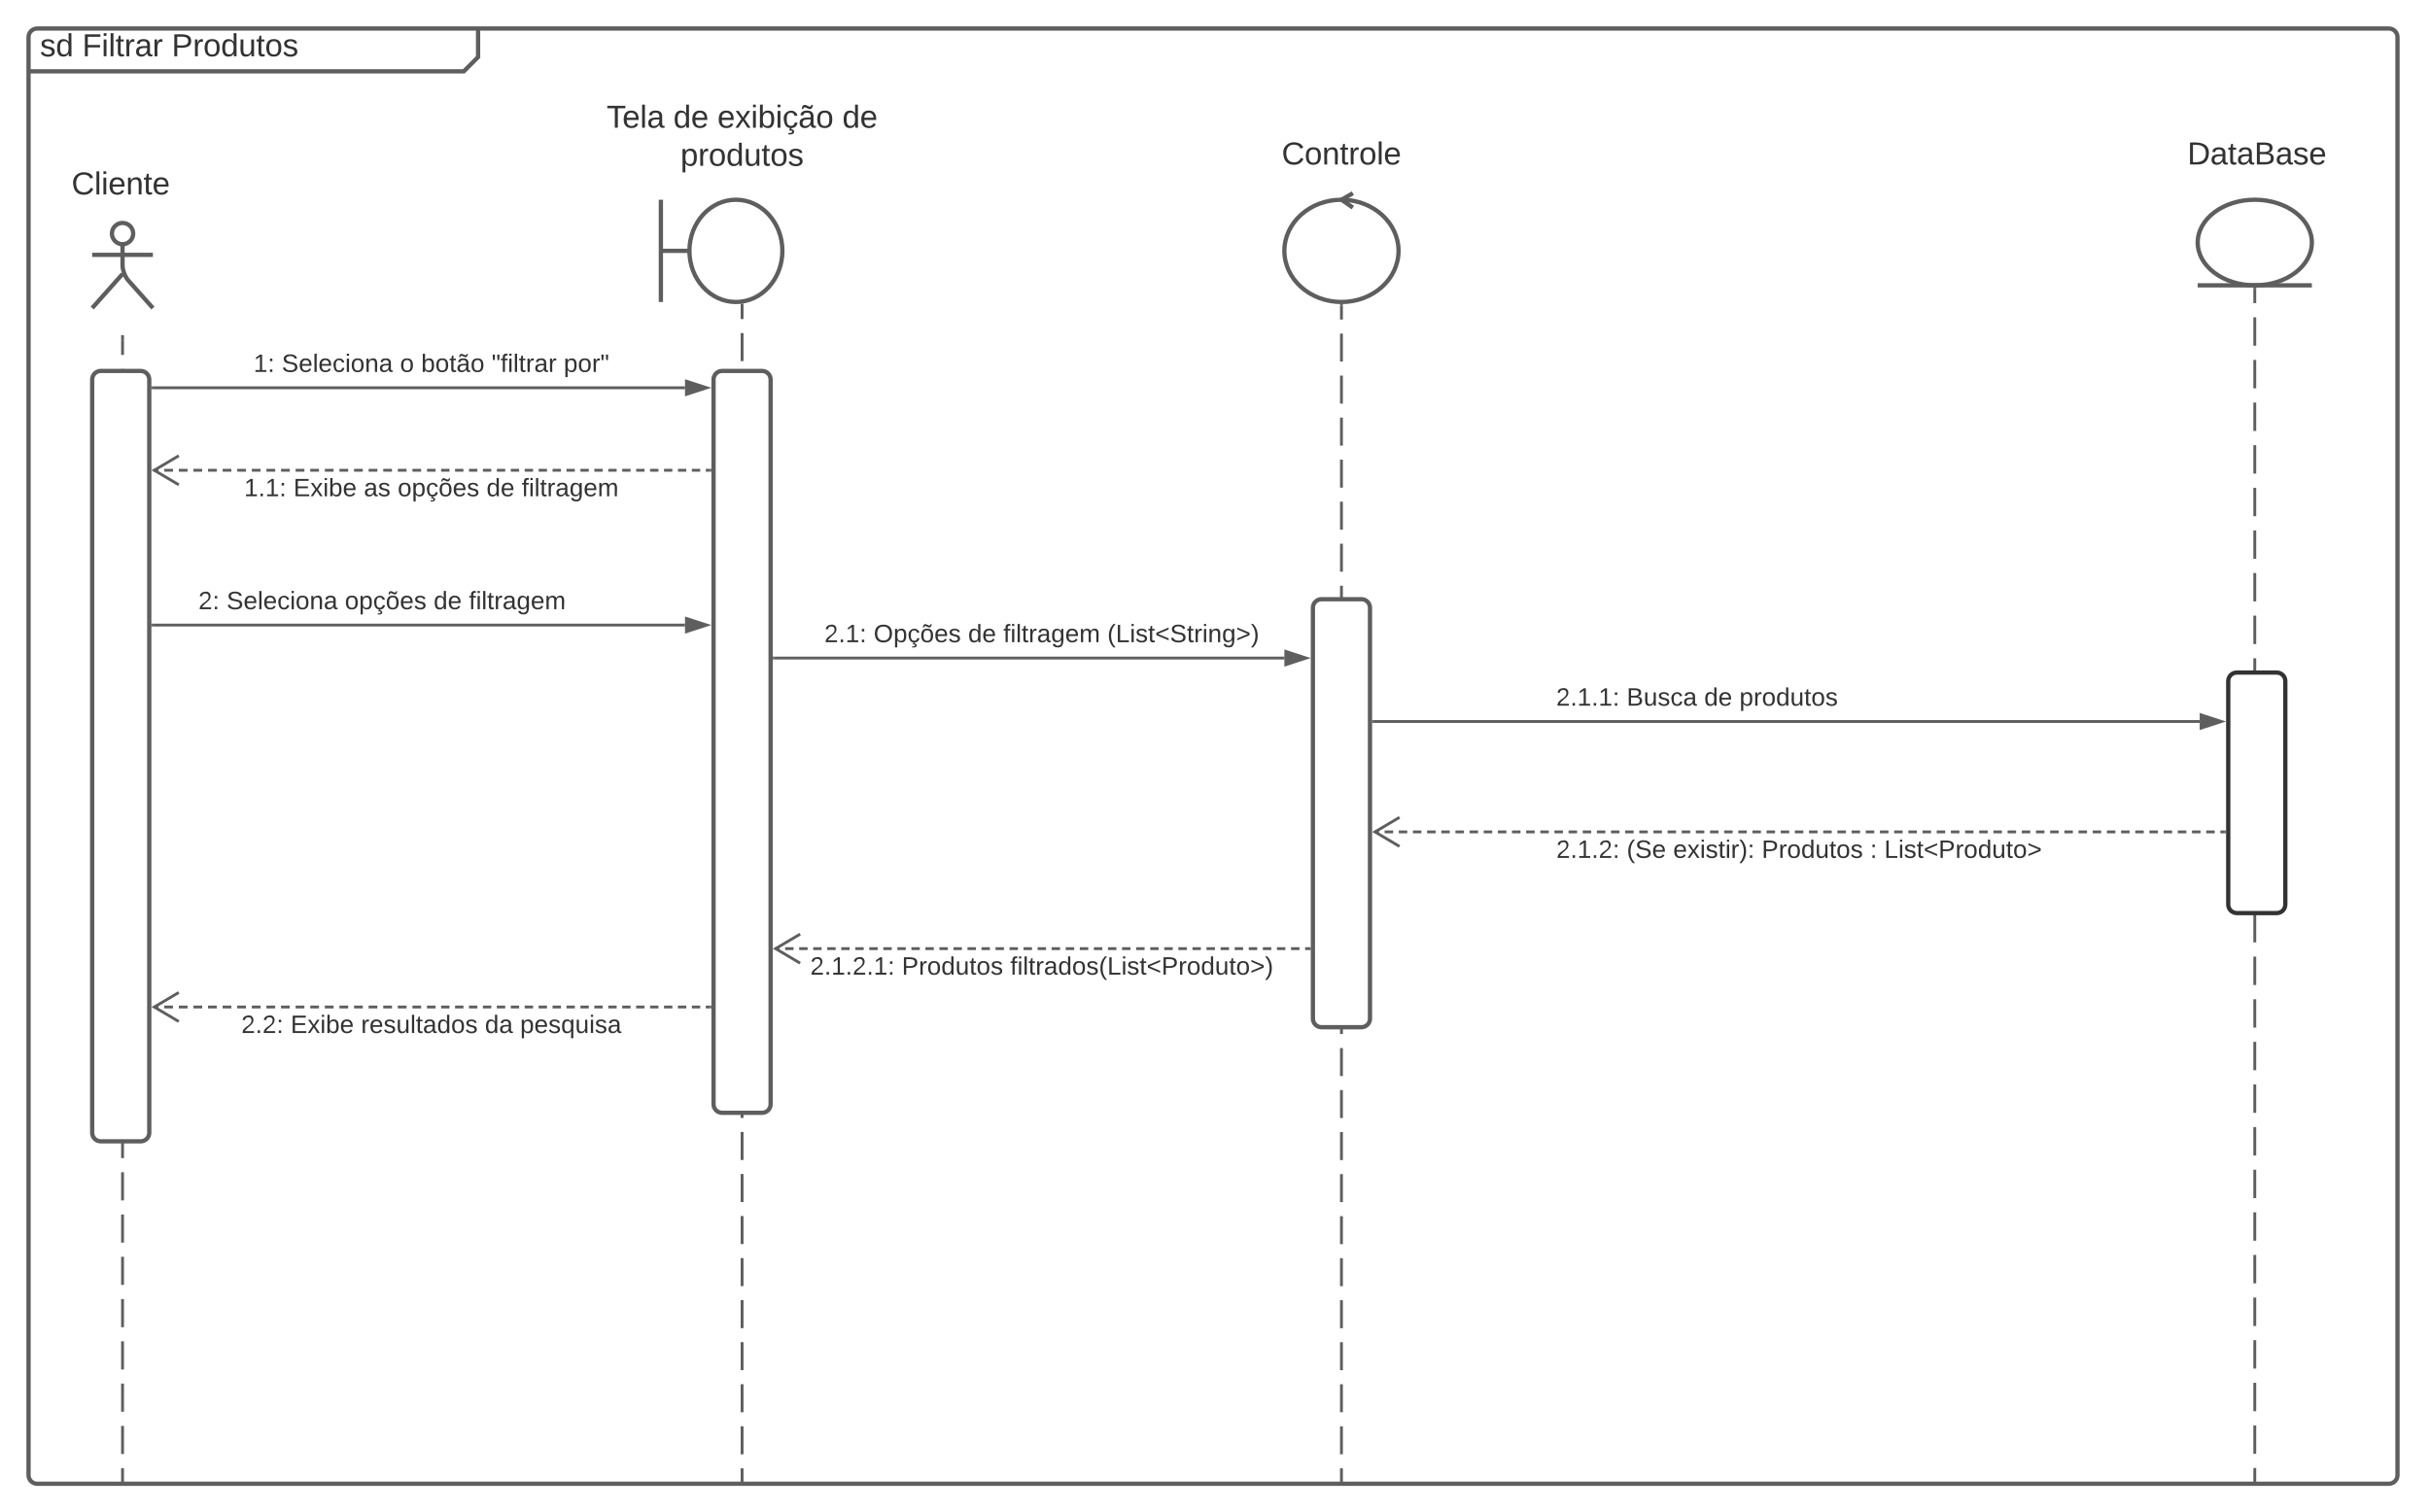<svg xmlns="http://www.w3.org/2000/svg" xmlns:xlink="http://www.w3.org/1999/xlink" xmlns:lucid="lucid" width="1702.78" height="1060"><g transform="translate(-80 -140)" lucid:page-tab-id="0_0"><path d="M0 0h1870.87v1322.83H0z" fill="#fff"/><path d="M100 166c0-3.3 2.7-6 6-6h303c3.3 0 6 2.7 6 6v8c0 3.3-1.9 7.9-4.24 10.24l-1.52 1.52C406.9 188.1 402.3 190 399 190H106c-3.3 0-6-2.7-6-6z" fill="#fff"/><path d="M415 160v20l-10 10H100" stroke="#5e5e5e" stroke-width="3" fill="none"/><path d="M100 166c0-3.3 2.7-6 6-6h1648c3.3 0 6 2.7 6 6v1008c0 3.3-2.7 6-6 6H106c-3.3 0-6-2.7-6-6z" stroke="#5e5e5e" stroke-width="3" fill="none"/><use xlink:href="#a" transform="matrix(1,0,0,1,108,160) translate(0 19.444)"/><use xlink:href="#b" transform="matrix(1,0,0,1,108,160) translate(29.63 19.444)"/><use xlink:href="#c" transform="matrix(1,0,0,1,108,160) translate(92.284 19.444)"/><path d="M173.33 303.7c0 4.13-3.34 7.47-7.46 7.47-4.1 0-7.45-3.34-7.45-7.46 0-4.1 3.34-7.45 7.45-7.45 4.12 0 7.46 3.34 7.46 7.46z" stroke="#5e5e5e" stroke-width="3" fill="#fff"/><path d="M165.87 311.17v14.88c0 3.3 1.8 8 4 10.48l17.28 19.4m-21.28-23.88l-21.27 23.87m0-37.3h42.55" stroke="#5e5e5e" stroke-width="3" fill="none"/><path d="M144.6 302.25c0-3.3 2.7-6 6-6h30.55c3.3 0 6 2.7 6 6v69.67c0 3.3-2.7 6-6 6H150.6c-3.3 0-6-2.7-6-6z" fill="none"/><path d="M165.87 378.92v9.87m0 9.87v19.76m0 9.87v19.76m0 9.88v19.75m0 9.87v19.76m0 9.87v19.76m0 9.88v19.75m0 9.87v19.75m0 9.88v19.76m0 9.87v19.76m0 9.87v19.75m0 9.88v19.75m0 9.88v19.76m0 9.86v19.76m0 9.88v19.75m0 9.88v19.75m0 9.88v19.76m0 9.88v19.75m0 9.88v19.75m0 9.88v19.76m0 9.87v19.75m0 9.88v19.75m0 9.88v19.75m0 9.9v19.75m0 9.87v19.76m0 9.88v19.75m0 9.9v19.74m0 9.88v9.88" stroke="#5e5e5e" stroke-width="2" fill="none"/><path d="M166.88 378.94h-2v-4.02h2z" fill="#5e5e5e"/><path d="M165.87 1178.97v1.03" stroke="#5e5e5e" stroke-width="2" fill="none"/><path d="M144.6 406c0-3.3 2.7-6 6-6h28c3.3 0 6 2.7 6 6v528c0 3.3-2.7 6-6 6h-28c-3.3 0-6-2.7-6-6z" stroke="#5e5e5e" stroke-width="3" fill="#fff"/><path d="M104.6 246c0-3.3 2.7-6 6-6h108c3.3 0 6 2.7 6 6v51.33c0 3.32-2.7 6-6 6h-108c-3.3 0-6-2.68-6-6z" stroke="#000" stroke-opacity="0" stroke-width="3" fill="#fff" fill-opacity="0"/><use xlink:href="#d" transform="matrix(1,0,0,1,109.6,245) translate(20.525 31.278)"/><path d="M600 353.8v9.84m0 9.82v19.65m0 9.83v19.65m0 9.82v19.65m0 9.82v19.65m0 9.82V511m0 9.8v19.66m0 9.83v19.63m0 9.83v19.64m0 9.83v19.64m0 9.83v19.65m0 9.82v19.65m0 9.82v19.65m0 9.8v19.66m0 9.82v19.65m0 9.82v19.65m0 9.82v19.65m0 9.83v19.64m0 9.83v19.64m0 9.84v19.64m0 9.83v19.66m0 9.82v19.65m0 9.82V1012m0 9.82v19.65m0 9.82v19.64m0 9.82v19.65m0 9.83v19.65m0 9.83v19.65m0 9.83v9.82" stroke="#5e5e5e" stroke-width="2" fill="none"/><path d="M601 353.84h-2v-.92l2-.2z" fill="#5e5e5e"/><path d="M600 1178.97v1.03" stroke="#5e5e5e" stroke-width="2" fill="none"/><path d="M580 406c0-3.3 2.7-6 6-6h28c3.3 0 6 2.7 6 6v508c0 3.3-2.7 6-6 6h-28c-3.3 0-6-2.7-6-6zM628.25 315.83c0 19.8-14.58 35.84-32.57 35.84-18 0-32.58-16.05-32.58-35.84 0-19.8 14.58-35.83 32.58-35.83s32.57 16.04 32.57 35.83z" stroke="#5e5e5e" stroke-width="3" fill="#fff"/><path d="M543.1 280v71.67m0-35.84h20" stroke="#5e5e5e" stroke-width="3" fill="none"/><path d="M1060 315.83c0 19.8-17.9 35.84-40 35.84s-40-16.05-40-35.84c0-19.8 17.9-35.83 40-35.83s40 16.04 40 35.83z" stroke="#5e5e5e" stroke-width="3" fill="#fff"/><path d="M1028 275.42l-8 4.58 8 5.5" stroke="#5e5e5e" stroke-width="3" fill="none"/><path d="M1020 354.17V364m0 9.8v19.65m0 9.8v19.65m0 9.82v19.64m0 9.82v19.64m0 9.82v19.64m0 9.82v19.64m0 9.82v19.64m0 9.8v19.65m0 9.82v19.64m0 9.83v19.64m0 9.82v19.63m0 9.82v19.64m0 9.8v19.64m0 9.82v19.64m0 9.82v19.64m0 9.82v19.64m0 9.82v19.64m0 9.82v19.64m0 9.82v19.63m0 9.8v19.65m0 9.82v19.64m0 9.83v19.64m0 9.82v19.63m0 9.82V1071m0 9.8v19.64m0 9.82v19.64m0 9.82v19.64m0 9.82v9.82" stroke="#5e5e5e" stroke-width="2" fill="none"/><path d="M1019.98 353.17l1.02-.04v1.06h-2v-1.1z" fill="#5e5e5e"/><path d="M1020 1178.97v1.03" stroke="#5e5e5e" stroke-width="2" fill="none"/><path d="M1000 566c0-3.3 2.7-6 6-6h28c3.3 0 6 2.7 6 6v288c0 3.3-2.7 6-6 6h-28c-3.3 0-6-2.7-6-6z" stroke="#5e5e5e" stroke-width="3" fill="#fff"/><path d="M480 186c0-3.3 2.7-6 6-6h228c3.3 0 6 2.7 6 6v104.67c0 3.3-2.7 6-6 6H486c-3.3 0-6-2.7-6-6z" stroke="#000" stroke-opacity="0" stroke-width="3" fill="#fff" fill-opacity="0"/><use xlink:href="#e" transform="matrix(1,0,0,1,485,185) translate(20.062 44.528)"/><use xlink:href="#f" transform="matrix(1,0,0,1,485,185) translate(66.852 44.528)"/><use xlink:href="#g" transform="matrix(1,0,0,1,485,185) translate(97.716 44.528)"/><use xlink:href="#h" transform="matrix(1,0,0,1,485,185) translate(185.247 44.528)"/><use xlink:href="#i" transform="matrix(1,0,0,1,485,185) translate(71.821 71.194)"/><path d="M900 226c0-3.3 2.7-6 6-6h228c3.3 0 6 2.7 6 6v48c0 3.3-2.7 6-6 6H906c-3.3 0-6-2.7-6-6z" stroke="#000" stroke-opacity="0" stroke-width="3" fill="#fff" fill-opacity="0"/><use xlink:href="#j" transform="matrix(1,0,0,1,905,225) translate(73.117 30.278)"/><path d="M1660 340c-22.1 0-40-13.43-40-30s17.9-30 40-30 40 13.43 40 30-17.9 30-40 30z" stroke="#5e5e5e" stroke-width="3" fill="#fff"/><path d="M1620 340h80" stroke="#5e5e5e" stroke-width="3" fill="none"/><path d="M1560 226c0-3.3 2.7-6 6-6h190.78c3.3 0 6 2.7 6 6v48c0 3.3-2.7 6-6 6H1566c-3.3 0-6-2.7-6-6z" stroke="#000" stroke-opacity="0" stroke-width="3" fill="#fff" fill-opacity="0"/><use xlink:href="#k" transform="matrix(1,0,0,1,1565,225) translate(47.765 30.278)"/><path d="M1660 342.5v9.96m0 9.96v19.9m0 9.97v19.9m0 9.97v19.9m0 9.97v19.92m0 9.96v19.9m0 9.97v19.9m0 9.97v19.9m0 9.97v19.92m0 9.96v19.9m0 9.97v19.9m0 9.97v19.9m0 9.97v19.92m0 9.96v19.9m0 9.97v19.9m0 9.97v19.9m0 9.97v19.92m0 9.96v19.9m0 9.97v19.9m0 9.97v19.9m0 9.97v19.92m0 9.96v19.9m0 9.97v19.9m0 9.97v19.9m0 9.97v19.92m0 9.96v19.9m0 9.97v19.9m0 9.97v19.9m0 9.97v9.96" stroke="#5e5e5e" stroke-width="2" fill="none"/><path d="M1659.95 341.5h1.05v1.03h-2v-1.03z" fill="#5e5e5e"/><path d="M1660 1178.97v1.03" stroke="#5e5e5e" stroke-width="2" fill="none"/><path d="M1641.4 617.42c0-3.32 2.68-6 6-6h28c3.3 0 6 2.68 6 6V774c0 3.3-2.7 6-6 6h-28c-3.32 0-6-2.7-6-6z" stroke="#333" stroke-width="3" fill="#fff"/><path d="M187.1 411.8H560" stroke="#5e5e5e" stroke-width="2" fill="none"/><path d="M187.13 412.8h-1.03v-2h1.03z" fill="#5e5e5e"/><path d="M575.26 411.8L561 416.44v-9.27z" stroke="#5e5e5e" stroke-width="2" fill="#5e5e5e"/><use xlink:href="#l" transform="matrix(1,0,0,1,257.683,386.47) translate(0 14.222)"/><use xlink:href="#m" transform="matrix(1,0,0,1,257.683,386.47) translate(19.753 14.222)"/><use xlink:href="#n" transform="matrix(1,0,0,1,257.683,386.47) translate(102.617 14.222)"/><use xlink:href="#o" transform="matrix(1,0,0,1,257.683,386.47) translate(117.432 14.222)"/><use xlink:href="#p" transform="matrix(1,0,0,1,257.683,386.47) translate(166.815 14.222)"/><use xlink:href="#q" transform="matrix(1,0,0,1,257.683,386.47) translate(217.333 14.222)"/><path d="M577.5 469.62h-2.93m-3.9 0h-5.86m-3.9 0h-5.85m-3.9 0h-5.86m-3.9 0h-5.87m-3.9 0h-5.86m-3.9 0H516m-3.9 0h-5.85m-3.9 0h-5.86m-3.9 0h-5.87m-3.9 0h-5.86m-3.9 0h-5.86m-3.9 0h-5.85m-3.9 0h-5.86m-3.9 0h-5.87m-3.9 0h-5.86m-3.9 0h-5.86m-3.9 0h-5.85m-3.9 0h-5.86m-3.9 0h-5.87m-3.9 0h-6m-4.1 0H369m-4.1 0h-6.13m-4.1 0h-6.13m-4.1 0h-6.13m-4.08 0h-6.14m-4.1 0h-6.13m-4.1 0h-6.13m-4.1 0h-6.13m-4.1 0h-6.14m-4.1 0h-6.13m-4.1 0h-6.14m-4.1 0h-6.14m-4.1 0h-6.13m-4.1 0H236m-4.1 0h-6.13m-4.1 0h-6.13m-4.1 0h-6.13m-4.08 0h-6.14m-4.1 0h-3.06" stroke="#5e5e5e" stroke-width="2" fill="none"/><path d="M578.5 470.62h-1.03v-2h1.03z" fill="#5e5e5e"/><path d="M205.28 459.43l-17.2 10.2 17.2 10.17" stroke="#5e5e5e" stroke-width="2" fill="none"/><use xlink:href="#r" transform="matrix(1,0,0,1,251.065,473.615) translate(0 14.222)"/><use xlink:href="#s" transform="matrix(1,0,0,1,251.065,473.615) translate(34.568 14.222)"/><use xlink:href="#t" transform="matrix(1,0,0,1,251.065,473.615) translate(83.901 14.222)"/><use xlink:href="#u" transform="matrix(1,0,0,1,251.065,473.615) translate(107.605 14.222)"/><use xlink:href="#v" transform="matrix(1,0,0,1,251.065,473.615) translate(169.827 14.222)"/><use xlink:href="#w" transform="matrix(1,0,0,1,251.065,473.615) translate(194.519 14.222)"/><path d="M187.1 578.13H560" stroke="#5e5e5e" stroke-width="2" fill="none"/><path d="M187.13 579.13h-1.03v-2h1.03z" fill="#5e5e5e"/><path d="M575.26 578.13L561 582.76v-9.27z" stroke="#5e5e5e" stroke-width="2" fill="#5e5e5e"/><use xlink:href="#x" transform="matrix(1,0,0,1,219.024,552.792) translate(0 14.222)"/><use xlink:href="#m" transform="matrix(1,0,0,1,219.024,552.792) translate(19.753 14.222)"/><use xlink:href="#u" transform="matrix(1,0,0,1,219.024,552.792) translate(102.617 14.222)"/><use xlink:href="#v" transform="matrix(1,0,0,1,219.024,552.792) translate(164.84 14.222)"/><use xlink:href="#w" transform="matrix(1,0,0,1,219.024,552.792) translate(189.531 14.222)"/><path d="M622.5 601.25H980" stroke="#5e5e5e" stroke-width="2" fill="none"/><path d="M622.53 602.25h-1.03v-2h1.03z" fill="#5e5e5e"/><path d="M995.26 601.25L981 605.9v-9.3z" stroke="#5e5e5e" stroke-width="2" fill="#5e5e5e"/><g><use xlink:href="#y" transform="matrix(1,0,0,1,657.63,575.917) translate(0 14.222)"/><use xlink:href="#z" transform="matrix(1,0,0,1,657.63,575.917) translate(34.568 14.222)"/><use xlink:href="#v" transform="matrix(1,0,0,1,657.63,575.917) translate(100.741 14.222)"/><use xlink:href="#A" transform="matrix(1,0,0,1,657.63,575.917) translate(125.432 14.222)"/><use xlink:href="#B" transform="matrix(1,0,0,1,657.63,575.917) translate(198.321 14.222)"/></g><path d="M1042.5 645.72h578.9" stroke="#5e5e5e" stroke-width="2" fill="none"/><path d="M1042.53 646.72h-1.03v-2h1.03z" fill="#5e5e5e"/><path d="M1636.65 645.72l-14.26 4.64v-9.27z" stroke="#5e5e5e" stroke-width="2" fill="#5e5e5e"/><g><use xlink:href="#C" transform="matrix(1,0,0,1,1170.466,620.388) translate(0 14.222)"/><use xlink:href="#D" transform="matrix(1,0,0,1,1170.466,620.388) translate(49.383 14.222)"/><use xlink:href="#v" transform="matrix(1,0,0,1,1170.466,620.388) translate(103.704 14.222)"/><use xlink:href="#E" transform="matrix(1,0,0,1,1170.466,620.388) translate(128.395 14.222)"/></g><path d="M1638.9 723.1h-3m-3.97 0h-5.96m-3.98 0h-5.97m-3.98 0h-5.96m-4 0h-5.95m-3.98 0h-5.96m-3.97 0h-5.96m-3.98 0h-5.97m-3.98 0h-5.96m-4 0h-5.95m-3.98 0h-5.96m-3.97 0h-5.96m-3.98 0h-5.97m-3.98 0h-5.96m-4 0h-5.95m-3.98 0h-5.96m-3.97 0h-5.96m-3.98 0h-5.97m-3.98 0H1457m-4 0h-5.95m-3.98 0h-5.96m-3.97 0h-5.96m-3.98 0h-5.97m-3.97 0h-5.97m-3.98 0h-5.97m-3.97 0h-5.97m-3.96 0h-5.97m-3.97 0h-5.97m-3.97 0h-5.97m-3.98 0h-5.97m-3.97 0h-5.96m-3.96 0h-5.95m-3.96 0h-5.94m-3.97 0h-5.95m-3.96 0h-5.95m-3.96 0h-5.94m-3.97 0h-5.95m-3.97 0h-5.95m-3.96 0h-5.95m-3.96 0h-5.95m-3.96 0h-5.94m-3.97 0h-5.95m-3.96 0h-5.95m-3.96 0h-5.94m-3.97 0h-5.95m-3.97 0h-5.95m-3.96 0h-5.95m-3.96 0h-5.95m-3.96 0h-5.94m-3.97 0h-5.95m-3.96 0h-5.95m-3.96 0h-5.94m-3.97 0h-5.95m-3.97 0h-5.95m-3.96 0h-5.95m-3.96 0h-5.95m-3.96 0H1080m-3.97 0h-5.95m-3.96 0h-5.95m-3.96 0h-5.94m-3.97 0h-2.98" stroke="#5e5e5e" stroke-width="2" fill="none"/><path d="M1639.9 724.1h-1.04v-2h1.03z" fill="#5e5e5e"/><path d="M1060.68 712.92l-17.2 10.18 17.2 10.18" stroke="#5e5e5e" stroke-width="2" fill="none"/><g><use xlink:href="#F" transform="matrix(1,0,0,1,1170.522,727.101) translate(0 14.222)"/><use xlink:href="#G" transform="matrix(1,0,0,1,1170.522,727.101) translate(49.383 14.222)"/><use xlink:href="#H" transform="matrix(1,0,0,1,1170.522,727.101) translate(81.926 14.222)"/><use xlink:href="#I" transform="matrix(1,0,0,1,1170.522,727.101) translate(143.951 14.222)"/><use xlink:href="#J" transform="matrix(1,0,0,1,1170.522,727.101) translate(219.951 14.222)"/><use xlink:href="#K" transform="matrix(1,0,0,1,1170.522,727.101) translate(229.827 14.222)"/></g><path d="M997.5 804.93h-2.96m-3.95 0h-5.93m-3.95 0h-5.92m-3.94 0h-5.93m-3.94 0h-5.93m-3.95 0h-5.92m-3.95 0h-5.92m-3.95 0h-5.92m-3.95 0h-5.9m-3.96 0h-5.92m-3.94 0h-5.92m-3.95 0H886m-3.96 0h-5.92m-3.95 0h-5.92m-3.95 0h-5.92m-3.95 0h-5.92m-3.93 0h-5.93m-3.94 0h-5.92m-3.95 0h-5.92m-3.94 0h-5.91m-3.93 0h-5.9m-3.92 0h-5.9m-3.93 0h-5.9m-3.92 0h-5.9m-3.93 0h-5.9m-3.92 0h-5.9m-3.93 0h-5.9m-3.92 0h-5.9m-3.93 0h-5.9m-3.93 0h-5.9m-3.93 0h-5.9m-3.93 0h-5.9m-3.92 0h-5.9m-3.93 0h-5.9m-3.93 0h-5.9m-3.93 0h-5.9m-3.92 0h-5.9m-3.93 0h-5.9m-3.93 0h-2.95" stroke="#5e5e5e" stroke-width="2" fill="none"/><path d="M998.5 805.93h-1.03v-2h1.03z" fill="#5e5e5e"/><path d="M640.68 794.75l-17.2 10.18 17.2 10.18" stroke="#5e5e5e" stroke-width="2" fill="none"/><g><use xlink:href="#L" transform="matrix(1,0,0,1,647.728,808.928) translate(0 14.222)"/><use xlink:href="#I" transform="matrix(1,0,0,1,647.728,808.928) translate(64.198 14.222)"/><use xlink:href="#M" transform="matrix(1,0,0,1,647.728,808.928) translate(140.198 14.222)"/></g><path d="M577.5 845.84h-2.93m-3.9 0h-5.86m-3.9 0h-5.85m-3.9 0h-5.86m-3.9 0h-5.87m-3.9 0h-5.86m-3.9 0H516m-3.9 0h-5.85m-3.9 0h-5.86m-3.9 0h-5.87m-3.9 0h-5.86m-3.9 0h-5.86m-3.9 0h-5.85m-3.9 0h-5.86m-3.9 0h-5.87m-3.9 0h-5.86m-3.9 0h-5.86m-3.9 0h-5.85m-3.9 0h-5.86m-3.9 0h-5.87m-3.9 0h-6m-4.1 0H369m-4.1 0h-6.13m-4.1 0h-6.13m-4.1 0h-6.13m-4.08 0h-6.14m-4.1 0h-6.13m-4.1 0h-6.13m-4.1 0h-6.13m-4.1 0h-6.14m-4.1 0h-6.13m-4.1 0h-6.14m-4.1 0h-6.14m-4.1 0h-6.13m-4.1 0H236m-4.1 0h-6.13m-4.1 0h-6.13m-4.1 0h-6.13m-4.08 0h-6.14m-4.1 0h-3.06" stroke="#5e5e5e" stroke-width="2" fill="none"/><path d="M578.5 846.84h-1.03v-2h1.03z" fill="#5e5e5e"/><path d="M205.28 835.66l-17.2 10.18 17.2 10.18" stroke="#5e5e5e" stroke-width="2" fill="none"/><g><use xlink:href="#N" transform="matrix(1,0,0,1,249.065,849.841) translate(0 14.222)"/><use xlink:href="#s" transform="matrix(1,0,0,1,249.065,849.841) translate(34.568 14.222)"/><use xlink:href="#O" transform="matrix(1,0,0,1,249.065,849.841) translate(83.901 14.222)"/><use xlink:href="#P" transform="matrix(1,0,0,1,249.065,849.841) translate(170.716 14.222)"/><use xlink:href="#Q" transform="matrix(1,0,0,1,249.065,849.841) translate(195.407 14.222)"/></g><defs><path fill="#333" d="M135-143c-3-34-86-38-87 0 15 53 115 12 119 90S17 21 10-45l28-5c4 36 97 45 98 0-10-56-113-15-118-90-4-57 82-63 122-42 12 7 21 19 24 35" id="R"/><path fill="#333" d="M85-194c31 0 48 13 60 33l-1-100h32l1 261h-30c-2-10 0-23-3-31C134-8 116 4 85 4 32 4 16-35 15-94c0-66 23-100 70-100zm9 24c-40 0-46 34-46 75 0 40 6 74 45 74 42 0 51-32 51-76 0-42-9-74-50-73" id="S"/><g id="a"><use transform="matrix(0.062,0,0,0.062,0,0)" xlink:href="#R"/><use transform="matrix(0.062,0,0,0.062,11.111,0)" xlink:href="#S"/></g><path fill="#333" d="M63-220v92h138v28H63V0H30v-248h175v28H63" id="T"/><path fill="#333" d="M24-231v-30h32v30H24zM24 0v-190h32V0H24" id="U"/><path fill="#333" d="M24 0v-261h32V0H24" id="V"/><path fill="#333" d="M59-47c-2 24 18 29 38 22v24C64 9 27 4 27-40v-127H5v-23h24l9-43h21v43h35v23H59v120" id="W"/><path fill="#333" d="M114-163C36-179 61-72 57 0H25l-1-190h30c1 12-1 29 2 39 6-27 23-49 58-41v29" id="X"/><path fill="#333" d="M141-36C126-15 110 5 73 4 37 3 15-17 15-53c-1-64 63-63 125-63 3-35-9-54-41-54-24 1-41 7-42 31l-33-3c5-37 33-52 76-52 45 0 72 20 72 64v82c-1 20 7 32 28 27v20c-31 9-61-2-59-35zM48-53c0 20 12 33 32 33 41-3 63-29 60-74-43 2-92-5-92 41" id="Y"/><g id="b"><use transform="matrix(0.062,0,0,0.062,0,0)" xlink:href="#T"/><use transform="matrix(0.062,0,0,0.062,13.519,0)" xlink:href="#U"/><use transform="matrix(0.062,0,0,0.062,18.395,0)" xlink:href="#V"/><use transform="matrix(0.062,0,0,0.062,23.272,0)" xlink:href="#W"/><use transform="matrix(0.062,0,0,0.062,29.444,0)" xlink:href="#X"/><use transform="matrix(0.062,0,0,0.062,36.79,0)" xlink:href="#Y"/><use transform="matrix(0.062,0,0,0.062,49.136,0)" xlink:href="#X"/></g><path fill="#333" d="M30-248c87 1 191-15 191 75 0 78-77 80-158 76V0H30v-248zm33 125c57 0 124 11 124-50 0-59-68-47-124-48v98" id="Z"/><path fill="#333" d="M100-194c62-1 85 37 85 99 1 63-27 99-86 99S16-35 15-95c0-66 28-99 85-99zM99-20c44 1 53-31 53-75 0-43-8-75-51-75s-53 32-53 75 10 74 51 75" id="aa"/><path fill="#333" d="M84 4C-5 8 30-112 23-190h32v120c0 31 7 50 39 49 72-2 45-101 50-169h31l1 190h-30c-1-10 1-25-2-33-11 22-28 36-60 37" id="ab"/><g id="c"><use transform="matrix(0.062,0,0,0.062,0,0)" xlink:href="#Z"/><use transform="matrix(0.062,0,0,0.062,14.815,0)" xlink:href="#X"/><use transform="matrix(0.062,0,0,0.062,22.16,0)" xlink:href="#aa"/><use transform="matrix(0.062,0,0,0.062,34.506,0)" xlink:href="#S"/><use transform="matrix(0.062,0,0,0.062,46.852,0)" xlink:href="#ab"/><use transform="matrix(0.062,0,0,0.062,59.198,0)" xlink:href="#W"/><use transform="matrix(0.062,0,0,0.062,65.37,0)" xlink:href="#aa"/><use transform="matrix(0.062,0,0,0.062,77.716,0)" xlink:href="#R"/></g><path fill="#333" d="M212-179c-10-28-35-45-73-45-59 0-87 40-87 99 0 60 29 101 89 101 43 0 62-24 78-52l27 14C228-24 195 4 139 4 59 4 22-46 18-125c-6-104 99-153 187-111 19 9 31 26 39 46" id="ac"/><path fill="#333" d="M100-194c63 0 86 42 84 106H49c0 40 14 67 53 68 26 1 43-12 49-29l28 8c-11 28-37 45-77 45C44 4 14-33 15-96c1-61 26-98 85-98zm52 81c6-60-76-77-97-28-3 7-6 17-6 28h103" id="ad"/><path fill="#333" d="M117-194c89-4 53 116 60 194h-32v-121c0-31-8-49-39-48C34-167 62-67 57 0H25l-1-190h30c1 10-1 24 2 32 11-22 29-35 61-36" id="ae"/><g id="d"><use transform="matrix(0.062,0,0,0.062,0,0)" xlink:href="#ac"/><use transform="matrix(0.062,0,0,0.062,15.988,0)" xlink:href="#V"/><use transform="matrix(0.062,0,0,0.062,20.864,0)" xlink:href="#U"/><use transform="matrix(0.062,0,0,0.062,25.741,0)" xlink:href="#ad"/><use transform="matrix(0.062,0,0,0.062,38.086,0)" xlink:href="#ae"/><use transform="matrix(0.062,0,0,0.062,50.432,0)" xlink:href="#W"/><use transform="matrix(0.062,0,0,0.062,56.605,0)" xlink:href="#ad"/></g><path fill="#333" d="M127-220V0H93v-220H8v-28h204v28h-85" id="af"/><g id="e"><use transform="matrix(0.062,0,0,0.062,0,0)" xlink:href="#af"/><use transform="matrix(0.062,0,0,0.062,11.049,0)" xlink:href="#ad"/><use transform="matrix(0.062,0,0,0.062,23.395,0)" xlink:href="#V"/><use transform="matrix(0.062,0,0,0.062,28.272,0)" xlink:href="#Y"/></g><g id="f"><use transform="matrix(0.062,0,0,0.062,0,0)" xlink:href="#S"/><use transform="matrix(0.062,0,0,0.062,12.346,0)" xlink:href="#ad"/></g><path fill="#333" d="M141 0L90-78 38 0H4l68-98-65-92h35l48 74 47-74h35l-64 92 68 98h-35" id="ag"/><path fill="#333" d="M115-194c53 0 69 39 70 98 0 66-23 100-70 100C84 3 66-7 56-30L54 0H23l1-261h32v101c10-23 28-34 59-34zm-8 174c40 0 45-34 45-75 0-40-5-75-45-74-42 0-51 32-51 76 0 43 10 73 51 73" id="ah"/><path fill="#333" d="M96-169c-40 0-48 33-48 73s9 75 48 75c24 0 41-14 43-38l32 2c-6 37-31 61-74 61-59 0-76-41-82-99-10-93 101-131 147-64 4 7 5 14 7 22l-32 3c-4-21-16-35-41-35zm3 187c19-1 33 8 33 26 0 31-30 33-64 32V58c18 2 39 4 41-13 1-15-18-13-34-13L87 0h19" id="ai"/><path fill="#333" d="M141-36C126-15 110 5 73 4 37 3 15-17 15-53c-1-64 63-63 125-63 3-35-9-54-41-54-24 1-41 7-42 31l-33-3c5-37 33-52 76-52 45 0 72 20 72 64v82c-1 20 7 32 28 27v20c-31 9-61-2-59-35zM48-53c0 20 12 33 32 33 41-3 63-29 60-74-43 2-92-5-92 41zm117-205c-3 23-9 48-36 47-26-1-65-44-74 0H39c4-23 8-48 36-47s64 44 74 0h16" id="aj"/><g id="g"><use transform="matrix(0.062,0,0,0.062,0,0)" xlink:href="#ad"/><use transform="matrix(0.062,0,0,0.062,12.346,0)" xlink:href="#ag"/><use transform="matrix(0.062,0,0,0.062,23.457,0)" xlink:href="#U"/><use transform="matrix(0.062,0,0,0.062,28.333,0)" xlink:href="#ah"/><use transform="matrix(0.062,0,0,0.062,40.679,0)" xlink:href="#U"/><use transform="matrix(0.062,0,0,0.062,45.556,0)" xlink:href="#ai"/><use transform="matrix(0.062,0,0,0.062,56.667,0)" xlink:href="#aj"/><use transform="matrix(0.062,0,0,0.062,69.012,0)" xlink:href="#aa"/></g><g id="h"><use transform="matrix(0.062,0,0,0.062,0,0)" xlink:href="#S"/><use transform="matrix(0.062,0,0,0.062,12.346,0)" xlink:href="#ad"/></g><path fill="#333" d="M115-194c55 1 70 41 70 98S169 2 115 4C84 4 66-9 55-30l1 105H24l-1-265h31l2 30c10-21 28-34 59-34zm-8 174c40 0 45-34 45-75s-6-73-45-74c-42 0-51 32-51 76 0 43 10 73 51 73" id="ak"/><g id="i"><use transform="matrix(0.062,0,0,0.062,0,0)" xlink:href="#ak"/><use transform="matrix(0.062,0,0,0.062,12.346,0)" xlink:href="#X"/><use transform="matrix(0.062,0,0,0.062,19.691,0)" xlink:href="#aa"/><use transform="matrix(0.062,0,0,0.062,32.037,0)" xlink:href="#S"/><use transform="matrix(0.062,0,0,0.062,44.383,0)" xlink:href="#ab"/><use transform="matrix(0.062,0,0,0.062,56.728,0)" xlink:href="#W"/><use transform="matrix(0.062,0,0,0.062,62.901,0)" xlink:href="#aa"/><use transform="matrix(0.062,0,0,0.062,75.247,0)" xlink:href="#R"/></g><g id="j"><use transform="matrix(0.062,0,0,0.062,0,0)" xlink:href="#ac"/><use transform="matrix(0.062,0,0,0.062,15.988,0)" xlink:href="#aa"/><use transform="matrix(0.062,0,0,0.062,28.333,0)" xlink:href="#ae"/><use transform="matrix(0.062,0,0,0.062,40.679,0)" xlink:href="#W"/><use transform="matrix(0.062,0,0,0.062,46.852,0)" xlink:href="#X"/><use transform="matrix(0.062,0,0,0.062,54.198,0)" xlink:href="#aa"/><use transform="matrix(0.062,0,0,0.062,66.543,0)" xlink:href="#V"/><use transform="matrix(0.062,0,0,0.062,71.42,0)" xlink:href="#ad"/></g><path fill="#333" d="M30-248c118-7 216 8 213 122C240-48 200 0 122 0H30v-248zM63-27c89 8 146-16 146-99s-60-101-146-95v194" id="al"/><path fill="#333" d="M160-131c35 5 61 23 61 61C221 17 115-2 30 0v-248c76 3 177-17 177 60 0 33-19 50-47 57zm-97-11c50-1 110 9 110-42 0-47-63-36-110-37v79zm0 115c55-2 124 14 124-45 0-56-70-42-124-44v89" id="am"/><g id="k"><use transform="matrix(0.062,0,0,0.062,0,0)" xlink:href="#al"/><use transform="matrix(0.062,0,0,0.062,15.988,0)" xlink:href="#Y"/><use transform="matrix(0.062,0,0,0.062,28.333,0)" xlink:href="#W"/><use transform="matrix(0.062,0,0,0.062,34.506,0)" xlink:href="#Y"/><use transform="matrix(0.062,0,0,0.062,46.852,0)" xlink:href="#am"/><use transform="matrix(0.062,0,0,0.062,61.667,0)" xlink:href="#Y"/><use transform="matrix(0.062,0,0,0.062,74.012,0)" xlink:href="#R"/><use transform="matrix(0.062,0,0,0.062,85.123,0)" xlink:href="#ad"/></g><path fill="#333" d="M27 0v-27h64v-190l-56 39v-29l58-41h29v221h61V0H27" id="an"/><path fill="#333" d="M33-154v-36h34v36H33zM33 0v-36h34V0H33" id="ao"/><g id="l"><use transform="matrix(0.049,0,0,0.049,0,0)" xlink:href="#an"/><use transform="matrix(0.049,0,0,0.049,9.877,0)" xlink:href="#ao"/></g><path fill="#333" d="M185-189c-5-48-123-54-124 2 14 75 158 14 163 119 3 78-121 87-175 55-17-10-28-26-33-46l33-7c5 56 141 63 141-1 0-78-155-14-162-118-5-82 145-84 179-34 5 7 8 16 11 25" id="ap"/><path fill="#333" d="M96-169c-40 0-48 33-48 73s9 75 48 75c24 0 41-14 43-38l32 2c-6 37-31 61-74 61-59 0-76-41-82-99-10-93 101-131 147-64 4 7 5 14 7 22l-32 3c-4-21-16-35-41-35" id="aq"/><g id="m"><use transform="matrix(0.049,0,0,0.049,0,0)" xlink:href="#ap"/><use transform="matrix(0.049,0,0,0.049,11.852,0)" xlink:href="#ad"/><use transform="matrix(0.049,0,0,0.049,21.728,0)" xlink:href="#V"/><use transform="matrix(0.049,0,0,0.049,25.63,0)" xlink:href="#ad"/><use transform="matrix(0.049,0,0,0.049,35.506,0)" xlink:href="#aq"/><use transform="matrix(0.049,0,0,0.049,44.395,0)" xlink:href="#U"/><use transform="matrix(0.049,0,0,0.049,48.296,0)" xlink:href="#aa"/><use transform="matrix(0.049,0,0,0.049,58.173,0)" xlink:href="#ae"/><use transform="matrix(0.049,0,0,0.049,68.049,0)" xlink:href="#Y"/></g><use transform="matrix(0.049,0,0,0.049,0,0)" xlink:href="#aa" id="n"/><g id="o"><use transform="matrix(0.049,0,0,0.049,0,0)" xlink:href="#ah"/><use transform="matrix(0.049,0,0,0.049,9.877,0)" xlink:href="#aa"/><use transform="matrix(0.049,0,0,0.049,19.753,0)" xlink:href="#W"/><use transform="matrix(0.049,0,0,0.049,24.691,0)" xlink:href="#aj"/><use transform="matrix(0.049,0,0,0.049,34.568,0)" xlink:href="#aa"/></g><path fill="#333" d="M109-170H84l-4-78h32zm-65 0H19l-4-78h33" id="ar"/><path fill="#333" d="M101-234c-31-9-42 10-38 44h38v23H63V0H32v-167H5v-23h27c-7-52 17-82 69-68v24" id="as"/><g id="p"><use transform="matrix(0.049,0,0,0.049,0,0)" xlink:href="#ar"/><use transform="matrix(0.049,0,0,0.049,6.272,0)" xlink:href="#as"/><use transform="matrix(0.049,0,0,0.049,11.21,0)" xlink:href="#U"/><use transform="matrix(0.049,0,0,0.049,15.111,0)" xlink:href="#V"/><use transform="matrix(0.049,0,0,0.049,19.012,0)" xlink:href="#W"/><use transform="matrix(0.049,0,0,0.049,23.951,0)" xlink:href="#X"/><use transform="matrix(0.049,0,0,0.049,29.827,0)" xlink:href="#Y"/><use transform="matrix(0.049,0,0,0.049,39.704,0)" xlink:href="#X"/></g><g id="q"><use transform="matrix(0.049,0,0,0.049,0,0)" xlink:href="#ak"/><use transform="matrix(0.049,0,0,0.049,9.877,0)" xlink:href="#aa"/><use transform="matrix(0.049,0,0,0.049,19.753,0)" xlink:href="#X"/><use transform="matrix(0.049,0,0,0.049,25.63,0)" xlink:href="#ar"/></g><path fill="#333" d="M33 0v-38h34V0H33" id="at"/><g id="r"><use transform="matrix(0.049,0,0,0.049,0,0)" xlink:href="#an"/><use transform="matrix(0.049,0,0,0.049,9.877,0)" xlink:href="#at"/><use transform="matrix(0.049,0,0,0.049,14.815,0)" xlink:href="#an"/><use transform="matrix(0.049,0,0,0.049,24.691,0)" xlink:href="#ao"/></g><path fill="#333" d="M30 0v-248h187v28H63v79h144v27H63v87h162V0H30" id="au"/><g id="s"><use transform="matrix(0.049,0,0,0.049,0,0)" xlink:href="#au"/><use transform="matrix(0.049,0,0,0.049,11.852,0)" xlink:href="#ag"/><use transform="matrix(0.049,0,0,0.049,20.741,0)" xlink:href="#U"/><use transform="matrix(0.049,0,0,0.049,24.642,0)" xlink:href="#ah"/><use transform="matrix(0.049,0,0,0.049,34.519,0)" xlink:href="#ad"/></g><g id="t"><use transform="matrix(0.049,0,0,0.049,0,0)" xlink:href="#Y"/><use transform="matrix(0.049,0,0,0.049,9.877,0)" xlink:href="#R"/></g><path fill="#333" d="M100-194c62-1 85 37 85 99 1 63-27 99-86 99S16-35 15-95c0-66 28-99 85-99zM99-20c44 1 53-31 53-75 0-43-8-75-51-75s-53 32-53 75 10 74 51 75zm66-238c-3 23-9 48-36 47-26-1-65-44-74 0H39c4-23 8-48 36-47s64 44 74 0h16" id="av"/><g id="u"><use transform="matrix(0.049,0,0,0.049,0,0)" xlink:href="#aa"/><use transform="matrix(0.049,0,0,0.049,9.877,0)" xlink:href="#ak"/><use transform="matrix(0.049,0,0,0.049,19.753,0)" xlink:href="#ai"/><use transform="matrix(0.049,0,0,0.049,28.642,0)" xlink:href="#av"/><use transform="matrix(0.049,0,0,0.049,38.519,0)" xlink:href="#ad"/><use transform="matrix(0.049,0,0,0.049,48.395,0)" xlink:href="#R"/></g><g id="v"><use transform="matrix(0.049,0,0,0.049,0,0)" xlink:href="#S"/><use transform="matrix(0.049,0,0,0.049,9.877,0)" xlink:href="#ad"/></g><path fill="#333" d="M177-190C167-65 218 103 67 71c-23-6-38-20-44-43l32-5c15 47 100 32 89-28v-30C133-14 115 1 83 1 29 1 15-40 15-95c0-56 16-97 71-98 29-1 48 16 59 35 1-10 0-23 2-32h30zM94-22c36 0 50-32 50-73 0-42-14-75-50-75-39 0-46 34-46 75s6 73 46 73" id="aw"/><path fill="#333" d="M210-169c-67 3-38 105-44 169h-31v-121c0-29-5-50-35-48C34-165 62-65 56 0H25l-1-190h30c1 10-1 24 2 32 10-44 99-50 107 0 11-21 27-35 58-36 85-2 47 119 55 194h-31v-121c0-29-5-49-35-48" id="ax"/><g id="w"><use transform="matrix(0.049,0,0,0.049,0,0)" xlink:href="#as"/><use transform="matrix(0.049,0,0,0.049,4.938,0)" xlink:href="#U"/><use transform="matrix(0.049,0,0,0.049,8.84,0)" xlink:href="#V"/><use transform="matrix(0.049,0,0,0.049,12.741,0)" xlink:href="#W"/><use transform="matrix(0.049,0,0,0.049,17.679,0)" xlink:href="#X"/><use transform="matrix(0.049,0,0,0.049,23.556,0)" xlink:href="#Y"/><use transform="matrix(0.049,0,0,0.049,33.432,0)" xlink:href="#aw"/><use transform="matrix(0.049,0,0,0.049,43.309,0)" xlink:href="#ad"/><use transform="matrix(0.049,0,0,0.049,53.185,0)" xlink:href="#ax"/></g><path fill="#333" d="M101-251c82-7 93 87 43 132L82-64C71-53 59-42 53-27h129V0H18c2-99 128-94 128-182 0-28-16-43-45-43s-46 15-49 41l-32-3c6-41 34-60 81-64" id="ay"/><g id="x"><use transform="matrix(0.049,0,0,0.049,0,0)" xlink:href="#ay"/><use transform="matrix(0.049,0,0,0.049,9.877,0)" xlink:href="#ao"/></g><g id="y"><use transform="matrix(0.049,0,0,0.049,0,0)" xlink:href="#ay"/><use transform="matrix(0.049,0,0,0.049,9.877,0)" xlink:href="#at"/><use transform="matrix(0.049,0,0,0.049,14.815,0)" xlink:href="#an"/><use transform="matrix(0.049,0,0,0.049,24.691,0)" xlink:href="#ao"/></g><path fill="#333" d="M140-251c81 0 123 46 123 126C263-46 219 4 140 4 59 4 17-45 17-125s42-126 123-126zm0 227c63 0 89-41 89-101s-29-99-89-99c-61 0-89 39-89 99S79-25 140-24" id="az"/><g id="z"><use transform="matrix(0.049,0,0,0.049,0,0)" xlink:href="#az"/><use transform="matrix(0.049,0,0,0.049,13.827,0)" xlink:href="#ak"/><use transform="matrix(0.049,0,0,0.049,23.704,0)" xlink:href="#ai"/><use transform="matrix(0.049,0,0,0.049,32.593,0)" xlink:href="#av"/><use transform="matrix(0.049,0,0,0.049,42.469,0)" xlink:href="#ad"/><use transform="matrix(0.049,0,0,0.049,52.346,0)" xlink:href="#R"/></g><g id="A"><use transform="matrix(0.049,0,0,0.049,0,0)" xlink:href="#as"/><use transform="matrix(0.049,0,0,0.049,4.938,0)" xlink:href="#U"/><use transform="matrix(0.049,0,0,0.049,8.84,0)" xlink:href="#V"/><use transform="matrix(0.049,0,0,0.049,12.741,0)" xlink:href="#W"/><use transform="matrix(0.049,0,0,0.049,17.679,0)" xlink:href="#X"/><use transform="matrix(0.049,0,0,0.049,23.556,0)" xlink:href="#Y"/><use transform="matrix(0.049,0,0,0.049,33.432,0)" xlink:href="#aw"/><use transform="matrix(0.049,0,0,0.049,43.309,0)" xlink:href="#ad"/><use transform="matrix(0.049,0,0,0.049,53.185,0)" xlink:href="#ax"/></g><path fill="#333" d="M87 75C49 33 22-17 22-94c0-76 28-126 65-167h31c-38 41-64 92-64 168S80 34 118 75H87" id="aA"/><path fill="#333" d="M30 0v-248h33v221h125V0H30" id="aB"/><path fill="#333" d="M18-100v-36l175-74v27L42-118l151 64v27" id="aC"/><path fill="#333" d="M18-27v-27l151-64-151-65v-27l175 74v36" id="aD"/><path fill="#333" d="M33-261c38 41 65 92 65 168S71 34 33 75H2C39 34 66-17 66-93S39-220 2-261h31" id="aE"/><g id="B"><use transform="matrix(0.049,0,0,0.049,0,0)" xlink:href="#aA"/><use transform="matrix(0.049,0,0,0.049,5.877,0)" xlink:href="#aB"/><use transform="matrix(0.049,0,0,0.049,15.753,0)" xlink:href="#U"/><use transform="matrix(0.049,0,0,0.049,19.654,0)" xlink:href="#R"/><use transform="matrix(0.049,0,0,0.049,28.543,0)" xlink:href="#W"/><use transform="matrix(0.049,0,0,0.049,33.481,0)" xlink:href="#aC"/><use transform="matrix(0.049,0,0,0.049,43.852,0)" xlink:href="#ap"/><use transform="matrix(0.049,0,0,0.049,55.704,0)" xlink:href="#W"/><use transform="matrix(0.049,0,0,0.049,60.642,0)" xlink:href="#X"/><use transform="matrix(0.049,0,0,0.049,66.519,0)" xlink:href="#U"/><use transform="matrix(0.049,0,0,0.049,70.42,0)" xlink:href="#ae"/><use transform="matrix(0.049,0,0,0.049,80.296,0)" xlink:href="#aw"/><use transform="matrix(0.049,0,0,0.049,90.173,0)" xlink:href="#aD"/><use transform="matrix(0.049,0,0,0.049,100.543,0)" xlink:href="#aE"/></g><g id="C"><use transform="matrix(0.049,0,0,0.049,0,0)" xlink:href="#ay"/><use transform="matrix(0.049,0,0,0.049,9.877,0)" xlink:href="#at"/><use transform="matrix(0.049,0,0,0.049,14.815,0)" xlink:href="#an"/><use transform="matrix(0.049,0,0,0.049,24.691,0)" xlink:href="#at"/><use transform="matrix(0.049,0,0,0.049,29.63,0)" xlink:href="#an"/><use transform="matrix(0.049,0,0,0.049,39.506,0)" xlink:href="#ao"/></g><g id="D"><use transform="matrix(0.049,0,0,0.049,0,0)" xlink:href="#am"/><use transform="matrix(0.049,0,0,0.049,11.852,0)" xlink:href="#ab"/><use transform="matrix(0.049,0,0,0.049,21.728,0)" xlink:href="#R"/><use transform="matrix(0.049,0,0,0.049,30.617,0)" xlink:href="#aq"/><use transform="matrix(0.049,0,0,0.049,39.506,0)" xlink:href="#Y"/></g><g id="E"><use transform="matrix(0.049,0,0,0.049,0,0)" xlink:href="#ak"/><use transform="matrix(0.049,0,0,0.049,9.877,0)" xlink:href="#X"/><use transform="matrix(0.049,0,0,0.049,15.753,0)" xlink:href="#aa"/><use transform="matrix(0.049,0,0,0.049,25.63,0)" xlink:href="#S"/><use transform="matrix(0.049,0,0,0.049,35.506,0)" xlink:href="#ab"/><use transform="matrix(0.049,0,0,0.049,45.383,0)" xlink:href="#W"/><use transform="matrix(0.049,0,0,0.049,50.321,0)" xlink:href="#aa"/><use transform="matrix(0.049,0,0,0.049,60.198,0)" xlink:href="#R"/></g><g id="F"><use transform="matrix(0.049,0,0,0.049,0,0)" xlink:href="#ay"/><use transform="matrix(0.049,0,0,0.049,9.877,0)" xlink:href="#at"/><use transform="matrix(0.049,0,0,0.049,14.815,0)" xlink:href="#an"/><use transform="matrix(0.049,0,0,0.049,24.691,0)" xlink:href="#at"/><use transform="matrix(0.049,0,0,0.049,29.63,0)" xlink:href="#ay"/><use transform="matrix(0.049,0,0,0.049,39.506,0)" xlink:href="#ao"/></g><g id="G"><use transform="matrix(0.049,0,0,0.049,0,0)" xlink:href="#aA"/><use transform="matrix(0.049,0,0,0.049,5.877,0)" xlink:href="#ap"/><use transform="matrix(0.049,0,0,0.049,17.728,0)" xlink:href="#ad"/></g><g id="H"><use transform="matrix(0.049,0,0,0.049,0,0)" xlink:href="#ad"/><use transform="matrix(0.049,0,0,0.049,9.877,0)" xlink:href="#ag"/><use transform="matrix(0.049,0,0,0.049,18.765,0)" xlink:href="#U"/><use transform="matrix(0.049,0,0,0.049,22.667,0)" xlink:href="#R"/><use transform="matrix(0.049,0,0,0.049,31.556,0)" xlink:href="#W"/><use transform="matrix(0.049,0,0,0.049,36.494,0)" xlink:href="#U"/><use transform="matrix(0.049,0,0,0.049,40.395,0)" xlink:href="#X"/><use transform="matrix(0.049,0,0,0.049,46.272,0)" xlink:href="#aE"/><use transform="matrix(0.049,0,0,0.049,52.148,0)" xlink:href="#ao"/></g><g id="I"><use transform="matrix(0.049,0,0,0.049,0,0)" xlink:href="#Z"/><use transform="matrix(0.049,0,0,0.049,11.852,0)" xlink:href="#X"/><use transform="matrix(0.049,0,0,0.049,17.728,0)" xlink:href="#aa"/><use transform="matrix(0.049,0,0,0.049,27.605,0)" xlink:href="#S"/><use transform="matrix(0.049,0,0,0.049,37.481,0)" xlink:href="#ab"/><use transform="matrix(0.049,0,0,0.049,47.358,0)" xlink:href="#W"/><use transform="matrix(0.049,0,0,0.049,52.296,0)" xlink:href="#aa"/><use transform="matrix(0.049,0,0,0.049,62.173,0)" xlink:href="#R"/></g><use transform="matrix(0.049,0,0,0.049,0,0)" xlink:href="#ao" id="J"/><g id="K"><use transform="matrix(0.049,0,0,0.049,0,0)" xlink:href="#aB"/><use transform="matrix(0.049,0,0,0.049,9.877,0)" xlink:href="#U"/><use transform="matrix(0.049,0,0,0.049,13.778,0)" xlink:href="#R"/><use transform="matrix(0.049,0,0,0.049,22.667,0)" xlink:href="#W"/><use transform="matrix(0.049,0,0,0.049,27.605,0)" xlink:href="#aC"/><use transform="matrix(0.049,0,0,0.049,37.975,0)" xlink:href="#Z"/><use transform="matrix(0.049,0,0,0.049,49.827,0)" xlink:href="#X"/><use transform="matrix(0.049,0,0,0.049,55.704,0)" xlink:href="#aa"/><use transform="matrix(0.049,0,0,0.049,65.58,0)" xlink:href="#S"/><use transform="matrix(0.049,0,0,0.049,75.457,0)" xlink:href="#ab"/><use transform="matrix(0.049,0,0,0.049,85.333,0)" xlink:href="#W"/><use transform="matrix(0.049,0,0,0.049,90.272,0)" xlink:href="#aa"/><use transform="matrix(0.049,0,0,0.049,100.148,0)" xlink:href="#aD"/></g><g id="L"><use transform="matrix(0.049,0,0,0.049,0,0)" xlink:href="#ay"/><use transform="matrix(0.049,0,0,0.049,9.877,0)" xlink:href="#at"/><use transform="matrix(0.049,0,0,0.049,14.815,0)" xlink:href="#an"/><use transform="matrix(0.049,0,0,0.049,24.691,0)" xlink:href="#at"/><use transform="matrix(0.049,0,0,0.049,29.63,0)" xlink:href="#ay"/><use transform="matrix(0.049,0,0,0.049,39.506,0)" xlink:href="#at"/><use transform="matrix(0.049,0,0,0.049,44.444,0)" xlink:href="#an"/><use transform="matrix(0.049,0,0,0.049,54.321,0)" xlink:href="#ao"/></g><g id="M"><use transform="matrix(0.049,0,0,0.049,0,0)" xlink:href="#as"/><use transform="matrix(0.049,0,0,0.049,4.938,0)" xlink:href="#U"/><use transform="matrix(0.049,0,0,0.049,8.84,0)" xlink:href="#V"/><use transform="matrix(0.049,0,0,0.049,12.741,0)" xlink:href="#W"/><use transform="matrix(0.049,0,0,0.049,17.679,0)" xlink:href="#X"/><use transform="matrix(0.049,0,0,0.049,23.556,0)" xlink:href="#Y"/><use transform="matrix(0.049,0,0,0.049,33.432,0)" xlink:href="#S"/><use transform="matrix(0.049,0,0,0.049,43.309,0)" xlink:href="#aa"/><use transform="matrix(0.049,0,0,0.049,53.185,0)" xlink:href="#R"/><use transform="matrix(0.049,0,0,0.049,62.074,0)" xlink:href="#aA"/><use transform="matrix(0.049,0,0,0.049,67.951,0)" xlink:href="#aB"/><use transform="matrix(0.049,0,0,0.049,77.827,0)" xlink:href="#U"/><use transform="matrix(0.049,0,0,0.049,81.728,0)" xlink:href="#R"/><use transform="matrix(0.049,0,0,0.049,90.617,0)" xlink:href="#W"/><use transform="matrix(0.049,0,0,0.049,95.556,0)" xlink:href="#aC"/><use transform="matrix(0.049,0,0,0.049,105.926,0)" xlink:href="#Z"/><use transform="matrix(0.049,0,0,0.049,117.778,0)" xlink:href="#X"/><use transform="matrix(0.049,0,0,0.049,123.654,0)" xlink:href="#aa"/><use transform="matrix(0.049,0,0,0.049,133.531,0)" xlink:href="#S"/><use transform="matrix(0.049,0,0,0.049,143.407,0)" xlink:href="#ab"/><use transform="matrix(0.049,0,0,0.049,153.284,0)" xlink:href="#W"/><use transform="matrix(0.049,0,0,0.049,158.222,0)" xlink:href="#aa"/><use transform="matrix(0.049,0,0,0.049,168.099,0)" xlink:href="#aD"/><use transform="matrix(0.049,0,0,0.049,178.469,0)" xlink:href="#aE"/></g><g id="N"><use transform="matrix(0.049,0,0,0.049,0,0)" xlink:href="#ay"/><use transform="matrix(0.049,0,0,0.049,9.877,0)" xlink:href="#at"/><use transform="matrix(0.049,0,0,0.049,14.815,0)" xlink:href="#ay"/><use transform="matrix(0.049,0,0,0.049,24.691,0)" xlink:href="#ao"/></g><g id="O"><use transform="matrix(0.049,0,0,0.049,0,0)" xlink:href="#X"/><use transform="matrix(0.049,0,0,0.049,5.877,0)" xlink:href="#ad"/><use transform="matrix(0.049,0,0,0.049,15.753,0)" xlink:href="#R"/><use transform="matrix(0.049,0,0,0.049,24.642,0)" xlink:href="#ab"/><use transform="matrix(0.049,0,0,0.049,34.519,0)" xlink:href="#V"/><use transform="matrix(0.049,0,0,0.049,38.42,0)" xlink:href="#W"/><use transform="matrix(0.049,0,0,0.049,43.358,0)" xlink:href="#Y"/><use transform="matrix(0.049,0,0,0.049,53.235,0)" xlink:href="#S"/><use transform="matrix(0.049,0,0,0.049,63.111,0)" xlink:href="#aa"/><use transform="matrix(0.049,0,0,0.049,72.988,0)" xlink:href="#R"/></g><g id="P"><use transform="matrix(0.049,0,0,0.049,0,0)" xlink:href="#S"/><use transform="matrix(0.049,0,0,0.049,9.877,0)" xlink:href="#Y"/></g><path fill="#333" d="M145-31C134-9 116 4 85 4 32 4 16-35 15-94c0-59 17-99 70-100 32-1 48 14 60 33 0-11-1-24 2-32h30l-1 268h-32zM93-21c41 0 51-33 51-76s-8-73-50-73c-40 0-46 35-46 75s5 74 45 74" id="aF"/><g id="Q"><use transform="matrix(0.049,0,0,0.049,0,0)" xlink:href="#ak"/><use transform="matrix(0.049,0,0,0.049,9.877,0)" xlink:href="#ad"/><use transform="matrix(0.049,0,0,0.049,19.753,0)" xlink:href="#R"/><use transform="matrix(0.049,0,0,0.049,28.642,0)" xlink:href="#aF"/><use transform="matrix(0.049,0,0,0.049,38.519,0)" xlink:href="#ab"/><use transform="matrix(0.049,0,0,0.049,48.395,0)" xlink:href="#U"/><use transform="matrix(0.049,0,0,0.049,52.296,0)" xlink:href="#R"/><use transform="matrix(0.049,0,0,0.049,61.185,0)" xlink:href="#Y"/></g></defs></g></svg>